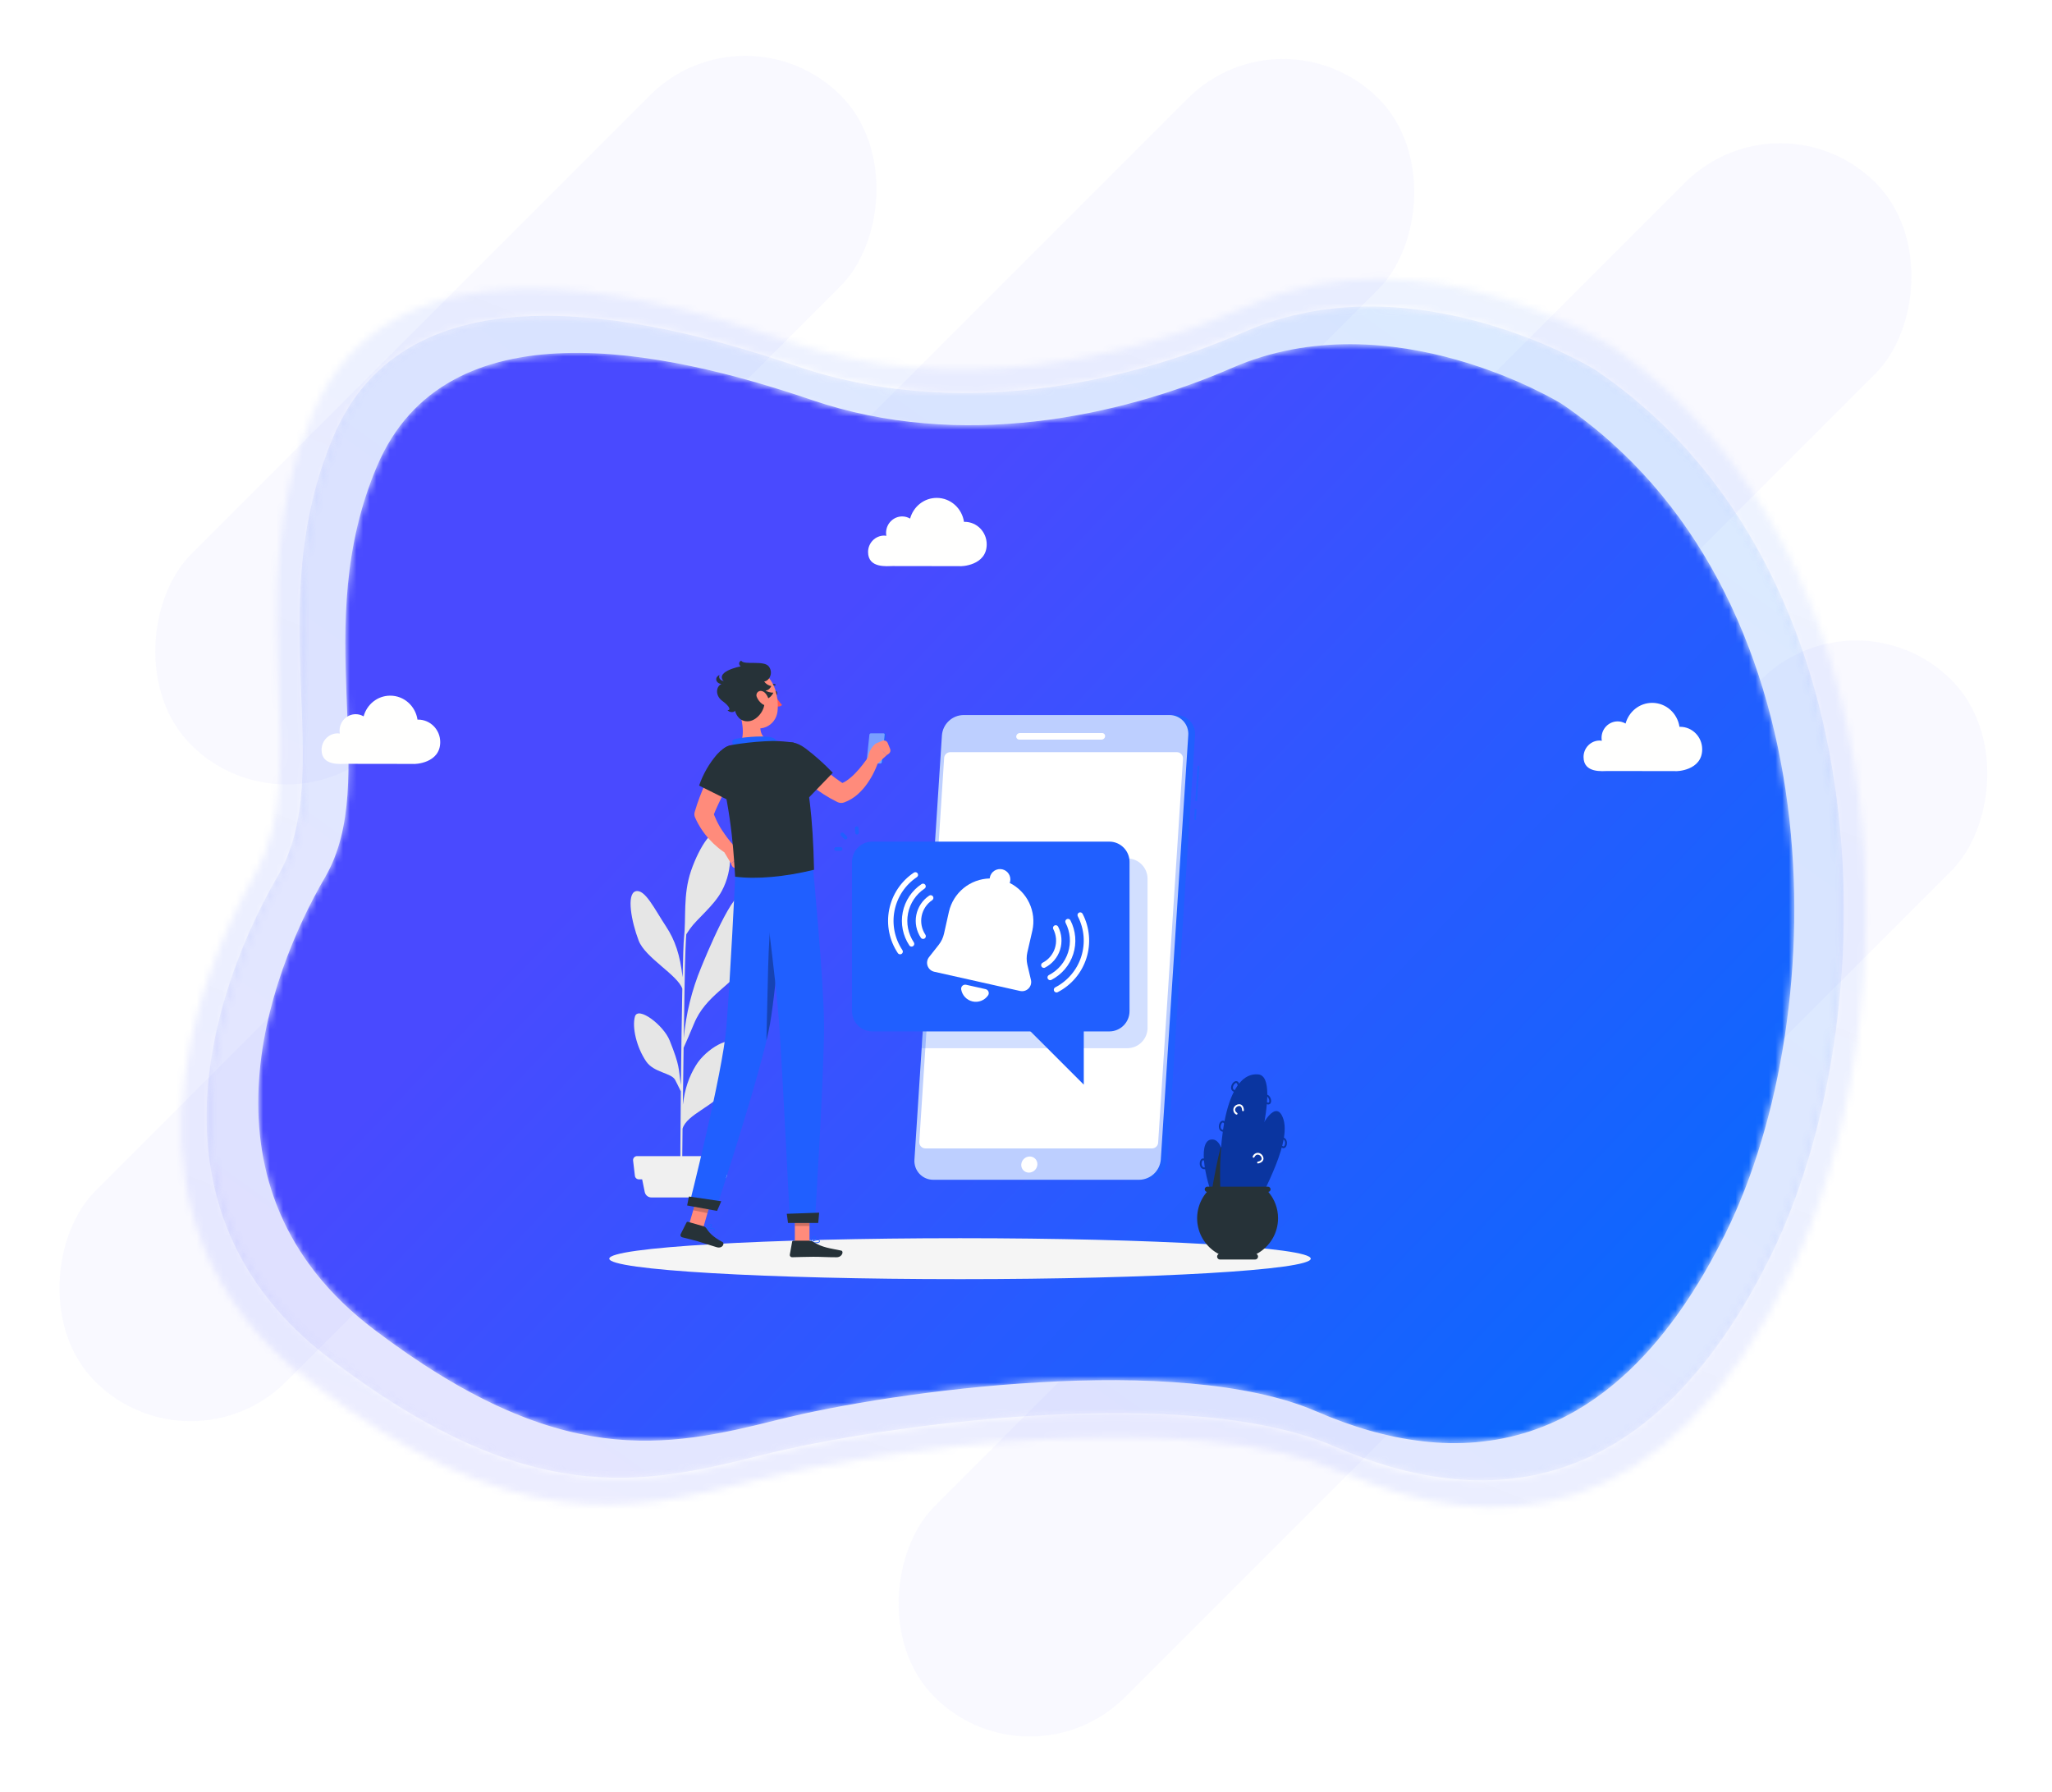 <svg width="308" height="269" viewBox="0 0 308 269" fill="none" xmlns="http://www.w3.org/2000/svg">
<g opacity="0.5">
<rect opacity="0.065" x="111.865" width="40.474" height="137.865" rx="20.237" transform="rotate(45 111.865 0)" fill="#494AFF"/>
<rect opacity="0.065" x="192.585" y="0.471" width="40.474" height="272.357" rx="20.237" transform="rotate(45 192.585 0.471)" fill="#494AFF"/>
<rect opacity="0.065" x="267.209" y="13.119" width="40.474" height="251.698" rx="20.237" transform="rotate(45 267.209 13.119)" fill="#494AFF"/>
<rect opacity="0.065" x="278.593" y="87.743" width="40.474" height="215.862" rx="20.237" transform="rotate(45 278.593 87.743)" fill="#494AFF"/>
</g>
<mask id="mask0_1_966" style="mask-type:luminance" maskUnits="userSpaceOnUse" x="31" y="46" width="246" height="177">
<path fill-rule="evenodd" clip-rule="evenodd" d="M257.745 184.44C240.843 218.847 217.481 219.901 197.067 211.023C176.651 202.146 134.239 207.975 117.372 212.222C100.505 216.47 84.89 219.722 57.372 198.851C29.854 177.98 41.673 146.197 50.103 131.694C58.533 117.191 47.602 94.67 57.828 70.599C68.051 46.529 100.146 53.245 122.231 60.795C144.314 68.346 167.798 63.336 184.566 56.027C208.189 45.731 233.37 61.36 233.37 61.36C274.128 88.983 273.874 151.605 257.745 184.44ZM239.507 55.55C239.507 55.55 212.33 38.681 186.832 49.794C168.733 57.682 143.386 63.09 119.551 54.94C95.714 46.791 61.072 39.542 50.036 65.522C39 91.503 50.799 115.811 41.699 131.465C32.6 147.119 19.843 181.425 49.545 203.951C79.247 226.478 96.101 222.968 114.306 218.384C132.511 213.799 178.29 207.509 200.325 217.09C222.359 226.671 247.574 225.533 265.818 188.397C283.226 152.956 283.503 85.365 239.507 55.55Z" fill="white"/>
</mask>
<g mask="url(#mask0_1_966)">
<path opacity="0.147" fill-rule="evenodd" clip-rule="evenodd" d="M257.745 184.44C240.843 218.847 217.481 219.901 197.067 211.023C176.651 202.146 134.239 207.975 117.372 212.222C100.505 216.47 84.89 219.722 57.372 198.851C29.854 177.98 41.673 146.197 50.103 131.694C58.533 117.191 47.602 94.67 57.828 70.599C68.051 46.529 100.146 53.245 122.231 60.795C144.314 68.346 167.798 63.336 184.566 56.027C208.189 45.731 233.37 61.36 233.37 61.36C274.128 88.983 273.874 151.605 257.745 184.44ZM239.507 55.55C239.507 55.55 212.33 38.681 186.832 49.794C168.733 57.682 143.386 63.09 119.551 54.94C95.714 46.791 61.072 39.542 50.036 65.522C39 91.503 50.799 115.811 41.699 131.465C32.6 147.119 19.843 181.425 49.545 203.951C79.247 226.478 96.101 222.968 114.306 218.384C132.511 213.799 178.29 207.509 200.325 217.09C222.359 226.671 247.574 225.533 265.818 188.397C283.226 152.956 283.503 85.365 239.507 55.55Z" fill="url(#paint0_linear_1_966)"/>
</g>
<mask id="mask1_1_966" style="mask-type:luminance" maskUnits="userSpaceOnUse" x="27" y="41" width="254" height="186">
<path fill-rule="evenodd" clip-rule="evenodd" d="M265.276 188.397C282.6 152.956 282.875 85.365 239.093 55.55C239.093 55.55 212.047 38.681 186.672 49.794C168.661 57.682 143.437 63.09 119.717 54.94C95.995 46.791 61.521 39.542 50.539 65.522C39.556 91.503 51.297 115.811 42.242 131.465C33.187 147.119 20.491 181.425 50.05 203.951C79.608 226.478 96.381 222.968 114.498 218.384C132.614 213.799 178.172 207.509 200.1 217.09C222.027 226.671 247.12 225.533 265.276 188.397ZM241.745 51.841C287.007 83.043 286.722 153.78 268.813 190.87C250.044 229.735 224.102 230.925 201.433 220.899C178.765 210.872 131.667 217.456 112.938 222.253C94.209 227.051 76.869 230.724 46.312 207.149C15.755 183.573 28.878 147.672 38.24 131.289C47.602 114.906 35.463 89.468 46.818 62.278C58.17 35.088 93.81 42.675 118.333 51.203C142.856 59.732 168.933 54.073 187.552 45.818C213.784 34.188 241.745 51.841 241.745 51.841Z" fill="white"/>
</mask>
<g mask="url(#mask1_1_966)">
<path fill-rule="evenodd" clip-rule="evenodd" d="M18.777 278.491H709.755V8.664H18.777V278.491Z" fill="url(#paint1_linear_1_966)"/>
</g>
<mask id="mask2_1_966" style="mask-type:luminance" maskUnits="userSpaceOnUse" x="38" y="51" width="232" height="166">
<path fill-rule="evenodd" clip-rule="evenodd" d="M234.375 60.591C234.375 60.591 208.876 44.798 184.953 55.203C167.972 62.588 144.191 67.651 121.827 60.021C99.463 52.391 66.961 45.604 56.608 69.928C46.253 94.254 57.322 117.012 48.786 131.668C40.248 146.325 28.279 178.443 56.147 199.534C84.013 220.626 99.827 217.339 116.907 213.047C133.988 208.755 176.939 202.864 197.612 211.836C218.285 220.806 241.943 219.742 259.059 184.971C275.393 151.789 275.651 88.506 234.375 60.591Z" fill="white"/>
</mask>
<g mask="url(#mask2_1_966)">
<path fill-rule="evenodd" clip-rule="evenodd" d="M234.375 60.591C234.375 60.591 208.876 44.798 184.953 55.203C167.972 62.588 144.191 67.651 121.827 60.021C99.463 52.391 66.961 45.604 56.608 69.928C46.253 94.254 57.322 117.012 48.786 131.668C40.248 146.325 28.279 178.443 56.147 199.534C84.013 220.626 99.827 217.339 116.907 213.047C133.988 208.755 176.939 202.864 197.612 211.836C218.285 220.806 241.943 219.742 259.059 184.971C275.393 151.789 275.651 88.506 234.375 60.591Z" fill="url(#paint2_linear_1_966)"/>
</g>
<g filter="url(#filter0_d_1_966)">
<path fill-rule="evenodd" clip-rule="evenodd" d="M239.365 111.714C238.585 111.714 235.686 112.093 235.686 109.61C235.686 108.246 236.772 107.141 238.111 107.141C238.22 107.141 238.325 107.16 238.431 107.174C238.405 107.03 238.388 106.885 238.388 106.735C238.388 105.371 239.474 104.266 240.814 104.266C241.246 104.266 241.644 104.39 241.995 104.591C242.483 102.804 244.077 101.485 245.987 101.485C248.072 101.485 249.783 103.051 250.086 105.088L250.178 105.079C252.01 105.079 253.494 106.59 253.494 108.454C253.494 111.648 249.659 111.789 249.411 111.729L239.365 111.714Z" fill="#FFFFFE"/>
</g>
<g filter="url(#filter1_d_1_966)">
<path fill-rule="evenodd" clip-rule="evenodd" d="M131.974 80.954C131.194 80.954 128.295 81.332 128.295 78.85C128.295 77.486 129.381 76.381 130.72 76.381C130.829 76.381 130.934 76.4 131.04 76.414C131.014 76.27 130.997 76.125 130.997 75.974C130.997 74.611 132.083 73.506 133.422 73.506C133.854 73.506 134.253 73.63 134.604 73.831C135.091 72.043 136.685 70.724 138.596 70.724C140.681 70.724 142.393 72.29 142.694 74.328L142.787 74.318C144.619 74.318 146.103 75.83 146.103 77.694C146.103 80.887 142.268 81.028 142.02 80.969L131.974 80.954Z" fill="#FFFFFE"/>
</g>
<g filter="url(#filter2_d_1_966)">
<path fill-rule="evenodd" clip-rule="evenodd" d="M49.947 110.635C49.167 110.635 46.267 111.014 46.267 108.531C46.267 107.168 47.354 106.062 48.693 106.062C48.802 106.062 48.907 106.08 49.012 106.095C48.987 105.951 48.969 105.807 48.969 105.655C48.969 104.292 50.056 103.187 51.395 103.187C51.827 103.187 52.226 103.311 52.577 103.511C53.064 101.724 54.658 100.405 56.569 100.405C58.654 100.405 60.365 101.971 60.667 104.009L60.759 103.999C62.591 103.999 64.076 105.511 64.076 107.375C64.076 110.569 60.24 110.71 59.993 110.649L49.947 110.635Z" fill="#FFFFFE"/>
</g>
<path d="M104.165 153.65C105.894 149.382 110.007 147.794 111.43 145.098C113.29 141.568 113.279 136.271 111.702 134.362C110.322 132.7 105.761 143.93 105.248 145.184C103.84 148.57 102.959 152.151 102.636 155.803C102.674 153.167 102.709 150.745 102.739 148.877C102.837 142.784 102.956 140.824 103.011 140.221C103.201 139.925 103.426 139.583 103.554 139.407C104.659 137.851 107.108 135.996 108.332 133.735C110.119 130.43 109.831 126.477 108.577 125.006C107.265 123.466 104.949 127.104 103.719 130.707C102.489 134.31 103.013 137.767 102.668 140.753C102.598 141.34 102.522 143.569 102.454 146.664C102.079 143.335 101.335 141.106 99.959 139.027C98.264 136.472 96.801 133.36 95.406 133.762C94.01 134.164 94.759 138.283 95.864 141.171C96.853 143.745 101.699 146.314 102.413 148.383C102.329 152.575 102.253 157.886 102.201 162.836C101.819 160.281 102.082 160.066 100.513 156.154C99.581 153.829 95.767 150.962 95.305 152.559C94.844 154.155 95.541 157.174 96.983 159.292C98.148 160.997 100.73 160.995 101.327 162.054C101.466 162.301 101.927 163.248 102.191 163.791C102.128 169.83 102.101 175.162 102.131 176.979L102.381 176.998C102.381 176.528 102.4 173.468 102.449 169.395C103.076 167.223 107.298 165.971 108.601 163.721C109.959 161.367 110.947 158.619 110.36 156.781C109.872 155.247 106.016 157.324 104.466 159.873C103.426 161.568 102.791 163.373 102.495 165.8C102.53 163.031 102.571 160.055 102.609 157.248C102.926 156.542 103.64 154.929 104.165 153.65Z" fill="#E6E6E6"/>
<path d="M106.643 179.715H97.77C97.536 179.715 97.309 179.634 97.127 179.486C96.946 179.337 96.821 179.131 96.774 178.901L96.144 175.806H108.273L107.643 178.909C107.593 179.137 107.467 179.342 107.285 179.488C107.103 179.635 106.877 179.715 106.643 179.715Z" fill="#F0F0F0"/>
<path d="M108.528 176.998H95.889C95.742 176.997 95.601 176.943 95.492 176.846C95.383 176.748 95.314 176.614 95.297 176.468L95.025 174.174C95.016 174.091 95.025 174.006 95.05 173.927C95.076 173.847 95.118 173.773 95.174 173.711C95.23 173.648 95.298 173.598 95.374 173.564C95.451 173.53 95.534 173.512 95.617 173.511H108.769C108.853 173.511 108.936 173.529 109.013 173.563C109.09 173.597 109.158 173.647 109.214 173.71C109.27 173.772 109.312 173.846 109.337 173.926C109.363 174.006 109.371 174.091 109.361 174.174L109.09 176.468C109.074 176.609 109.009 176.739 108.906 176.836C108.803 176.933 108.669 176.99 108.528 176.998Z" fill="#F0F0F0"/>
<path d="M172.708 156.8H146.398C146.212 156.8 146.033 156.726 145.9 156.594C145.768 156.462 145.693 156.283 145.693 156.097V155.581C145.693 155.394 145.768 155.215 145.9 155.083C146.033 154.951 146.212 154.877 146.398 154.877H172.708C172.895 154.877 173.074 154.951 173.206 155.083C173.339 155.215 173.413 155.394 173.414 155.581V156.097C173.413 156.283 173.339 156.462 173.206 156.594C173.074 156.726 172.895 156.8 172.708 156.8ZM146.398 155.442C146.356 155.443 146.315 155.46 146.285 155.49C146.255 155.52 146.237 155.56 146.236 155.602V156.118C146.237 156.161 146.255 156.201 146.285 156.231C146.315 156.261 146.356 156.278 146.398 156.278H172.708C172.751 156.278 172.792 156.262 172.822 156.232C172.853 156.202 172.87 156.161 172.871 156.118V155.602C172.87 155.56 172.853 155.519 172.822 155.489C172.792 155.459 172.751 155.442 172.708 155.442H146.398Z" fill="white"/>
<path d="M172.708 169.884H146.398C146.212 169.884 146.033 169.81 145.9 169.678C145.768 169.546 145.693 169.368 145.693 169.181V168.665C145.693 168.478 145.768 168.299 145.9 168.167C146.033 168.036 146.212 167.962 146.398 167.962H172.708C172.895 167.962 173.074 168.036 173.206 168.167C173.339 168.299 173.413 168.478 173.414 168.665V169.181C173.413 169.368 173.339 169.546 173.206 169.678C173.074 169.81 172.895 169.884 172.708 169.884ZM146.398 168.505C146.356 168.505 146.315 168.522 146.285 168.552C146.255 168.582 146.237 168.622 146.236 168.665V169.181C146.237 169.223 146.255 169.264 146.285 169.293C146.315 169.323 146.356 169.34 146.398 169.341H172.708C172.751 169.341 172.792 169.324 172.822 169.294C172.853 169.264 172.87 169.224 172.871 169.181V168.665C172.87 168.622 172.853 168.581 172.822 168.551C172.792 168.522 172.751 168.505 172.708 168.505H146.398Z" fill="white"/>
<path d="M144.096 191.977C173.17 191.977 196.74 190.601 196.74 188.904C196.74 187.206 173.17 185.83 144.096 185.83C115.022 185.83 91.452 187.206 91.452 188.904C91.452 190.601 115.022 191.977 144.096 191.977Z" fill="#F5F5F5"/>
<path d="M179.336 121.436L179.232 123.034L179.503 123.052L179.607 121.453L179.336 121.436Z" fill="#205FFF"/>
<path d="M179.748 114.943L179.409 120.197L179.68 120.214L180.019 114.961L179.748 114.943Z" fill="#205FFF"/>
<path d="M176.526 107.314H144.609C143.79 107.328 143.005 107.647 142.408 108.209C141.811 108.771 141.445 109.535 141.381 110.352L137.257 174.022C137.226 174.412 137.278 174.804 137.407 175.174C137.537 175.543 137.742 175.882 138.009 176.168C138.276 176.453 138.6 176.681 138.96 176.835C139.32 176.989 139.708 177.067 140.099 177.063H172.01C172.831 177.049 173.618 176.73 174.216 176.168C174.815 175.606 175.182 174.84 175.247 174.022L179.368 110.352C179.398 109.962 179.347 109.57 179.217 109.2C179.088 108.831 178.883 108.493 178.616 108.207C178.348 107.921 178.024 107.694 177.665 107.541C177.305 107.387 176.917 107.31 176.526 107.314Z" fill="#205FFF"/>
<path opacity="0.7" d="M175.513 107.314H144.609C143.79 107.328 143.005 107.647 142.408 108.209C141.811 108.771 141.445 109.535 141.381 110.352L137.257 174.022C137.226 174.412 137.278 174.804 137.407 175.174C137.537 175.543 137.742 175.882 138.009 176.168C138.276 176.453 138.6 176.681 138.96 176.835C139.32 176.989 139.708 177.067 140.099 177.063H170.998C171.819 177.049 172.605 176.73 173.203 176.168C173.802 175.606 174.169 174.84 174.234 174.022L178.356 110.352C178.386 109.962 178.334 109.57 178.205 109.2C178.075 108.831 177.87 108.493 177.603 108.207C177.335 107.921 177.012 107.694 176.652 107.541C176.292 107.387 175.904 107.31 175.513 107.314Z" fill="white"/>
<path d="M172.906 172.357H138.913C138.786 172.358 138.66 172.332 138.543 172.282C138.426 172.231 138.321 172.157 138.234 172.065C138.147 171.972 138.08 171.863 138.037 171.743C137.994 171.623 137.976 171.496 137.984 171.369L141.715 113.754C141.73 113.519 141.834 113.298 142.006 113.137C142.178 112.975 142.405 112.885 142.641 112.885H176.637C176.764 112.885 176.89 112.912 177.007 112.962C177.124 113.013 177.229 113.087 177.316 113.18C177.403 113.273 177.47 113.382 177.513 113.502C177.556 113.622 177.574 113.749 177.565 113.876L173.835 171.489C173.82 171.724 173.715 171.946 173.543 172.107C173.37 172.268 173.143 172.358 172.906 172.357Z" fill="white"/>
<path d="M165.353 111.001H152.996C152.933 111.001 152.87 110.989 152.811 110.964C152.753 110.939 152.7 110.902 152.657 110.855C152.613 110.809 152.58 110.754 152.559 110.694C152.538 110.634 152.53 110.57 152.535 110.507C152.547 110.375 152.607 110.252 152.704 110.162C152.8 110.072 152.926 110.019 153.059 110.015H165.415C165.479 110.014 165.542 110.027 165.6 110.051C165.658 110.076 165.711 110.113 165.754 110.159C165.798 110.205 165.831 110.26 165.852 110.32C165.873 110.38 165.882 110.443 165.877 110.507C165.865 110.639 165.805 110.762 165.708 110.853C165.612 110.944 165.485 110.997 165.353 111.001Z" fill="white"/>
<path d="M155.709 174.777C155.689 175.102 155.546 175.408 155.31 175.633C155.074 175.857 154.761 175.984 154.435 175.988C154.279 175.989 154.123 175.958 153.979 175.897C153.835 175.836 153.705 175.746 153.597 175.632C153.49 175.518 153.407 175.384 153.353 175.237C153.3 175.09 153.277 174.933 153.287 174.777C153.307 174.452 153.45 174.147 153.686 173.922C153.922 173.698 154.235 173.572 154.56 173.568C154.717 173.567 154.872 173.597 155.016 173.658C155.16 173.719 155.29 173.809 155.398 173.922C155.506 174.036 155.589 174.17 155.642 174.317C155.696 174.464 155.718 174.621 155.709 174.777Z" fill="white"/>
<path opacity="0.2" d="M169.203 128.834H140.175L138.329 157.316H169.203C170.008 157.314 170.781 156.994 171.35 156.424C171.92 155.855 172.242 155.083 172.244 154.277V131.883C172.244 131.076 171.925 130.301 171.354 129.729C170.784 129.157 170.01 128.835 169.203 128.834Z" fill="#205FFF"/>
<path d="M166.499 126.312H130.925C129.245 126.312 127.884 127.673 127.884 129.352V151.755C127.884 153.435 129.245 154.796 130.925 154.796H166.499C168.178 154.796 169.539 153.435 169.539 151.755V129.352C169.539 127.673 168.178 126.312 166.499 126.312Z" fill="#205FFF"/>
<path d="M126.912 125.983C126.841 125.983 126.772 125.954 126.722 125.904L126.233 125.418C126.182 125.367 126.153 125.298 126.153 125.225C126.153 125.153 126.182 125.084 126.233 125.033C126.284 124.982 126.354 124.953 126.426 124.953C126.498 124.953 126.568 124.982 126.619 125.033L127.105 125.521C127.155 125.572 127.184 125.641 127.184 125.713C127.184 125.785 127.155 125.853 127.105 125.904C127.079 125.929 127.049 125.949 127.016 125.963C126.983 125.976 126.948 125.983 126.912 125.983Z" fill="#205FFF"/>
<path d="M126.176 127.688H125.489C125.417 127.688 125.348 127.66 125.297 127.609C125.246 127.558 125.218 127.489 125.218 127.417C125.218 127.345 125.246 127.276 125.297 127.225C125.348 127.174 125.417 127.145 125.489 127.145H126.176C126.248 127.145 126.317 127.174 126.368 127.225C126.419 127.276 126.448 127.345 126.448 127.417C126.448 127.489 126.419 127.558 126.368 127.609C126.317 127.66 126.248 127.688 126.176 127.688Z" fill="#205FFF"/>
<path d="M128.641 125.25C128.573 125.25 128.506 125.224 128.456 125.177C128.405 125.13 128.375 125.066 128.37 124.997L128.321 124.31C128.318 124.275 128.323 124.239 128.334 124.205C128.346 124.171 128.363 124.14 128.387 124.113C128.41 124.086 128.439 124.064 128.471 124.048C128.503 124.032 128.538 124.022 128.574 124.02C128.645 124.015 128.716 124.04 128.77 124.087C128.823 124.134 128.856 124.201 128.861 124.272L128.913 124.959C128.916 124.995 128.911 125.031 128.9 125.065C128.888 125.099 128.871 125.13 128.847 125.157C128.824 125.184 128.795 125.206 128.763 125.222C128.731 125.238 128.696 125.248 128.66 125.25H128.641Z" fill="#205FFF"/>
<path d="M151.75 151.866L162.673 162.787V151.866H151.75Z" fill="#205FFF"/>
<path d="M154.745 147.082L154.202 144.777C154.065 144.171 154.065 143.542 154.202 142.936L154.957 139.654C155.265 138.254 155.098 136.791 154.481 135.497C153.865 134.203 152.834 133.152 151.552 132.51C151.576 132.45 151.597 132.388 151.614 132.326C151.659 132.126 151.664 131.92 151.629 131.719C151.594 131.518 151.519 131.326 151.41 131.154C151.301 130.982 151.159 130.832 150.992 130.715C150.825 130.598 150.636 130.514 150.437 130.47C150.238 130.425 150.032 130.42 149.831 130.455C149.63 130.49 149.438 130.565 149.266 130.674C149.093 130.783 148.944 130.925 148.827 131.092C148.709 131.259 148.626 131.448 148.581 131.647C148.568 131.71 148.56 131.775 148.557 131.84C147.124 131.873 145.743 132.384 144.633 133.291C143.523 134.198 142.748 135.449 142.429 136.846L141.693 140.132C141.558 140.736 141.289 141.303 140.906 141.791L139.442 143.65C139.299 143.833 139.205 144.049 139.167 144.277C139.13 144.506 139.151 144.741 139.229 144.959C139.307 145.178 139.438 145.373 139.612 145.527C139.786 145.681 139.995 145.788 140.222 145.839L153.118 148.728C153.344 148.776 153.578 148.767 153.799 148.702C154.02 148.636 154.221 148.515 154.383 148.351C154.545 148.187 154.663 147.985 154.727 147.763C154.79 147.541 154.796 147.307 154.745 147.082Z" fill="white"/>
<path d="M145.006 147.794C144.907 147.772 144.806 147.775 144.709 147.802C144.612 147.829 144.524 147.88 144.451 147.949C144.379 148.019 144.324 148.105 144.293 148.201C144.262 148.296 144.255 148.398 144.272 148.497C144.346 148.933 144.549 149.338 144.853 149.658C145.158 149.979 145.551 150.202 145.983 150.299C146.415 150.396 146.866 150.362 147.278 150.201C147.691 150.041 148.046 149.761 148.299 149.398C148.357 149.316 148.394 149.222 148.406 149.122C148.419 149.023 148.407 148.922 148.371 148.828C148.335 148.735 148.277 148.651 148.202 148.585C148.126 148.52 148.035 148.473 147.938 148.451L145.006 147.794Z" fill="white"/>
<path d="M135.101 143.224C135.033 143.225 134.967 143.208 134.908 143.176C134.849 143.145 134.798 143.098 134.761 143.042C133.479 141.121 133.012 138.769 133.464 136.504C133.916 134.238 135.249 132.245 137.17 130.963C137.26 130.903 137.37 130.881 137.476 130.903C137.582 130.924 137.675 130.987 137.734 131.077C137.794 131.167 137.816 131.277 137.794 131.383C137.773 131.488 137.71 131.582 137.62 131.641C135.881 132.806 134.676 134.614 134.268 136.667C133.861 138.72 134.285 140.851 135.448 142.591C135.508 142.681 135.53 142.791 135.509 142.897C135.489 143.003 135.427 143.096 135.337 143.156C135.267 143.202 135.185 143.226 135.101 143.224Z" fill="white"/>
<path d="M136.825 142.067C136.758 142.067 136.692 142.05 136.634 142.019C136.575 141.987 136.525 141.941 136.488 141.886C135.512 140.422 135.157 138.631 135.5 136.906C135.844 135.18 136.858 133.662 138.321 132.684C138.365 132.654 138.415 132.633 138.468 132.623C138.521 132.613 138.575 132.613 138.627 132.623C138.68 132.634 138.73 132.654 138.774 132.684C138.819 132.714 138.857 132.752 138.887 132.797C138.917 132.841 138.937 132.891 138.948 132.944C138.958 132.996 138.958 133.05 138.948 133.103C138.937 133.156 138.917 133.206 138.887 133.25C138.857 133.295 138.819 133.333 138.774 133.363C137.491 134.219 136.6 135.551 136.298 137.064C135.996 138.577 136.308 140.149 137.164 141.432C137.224 141.522 137.246 141.632 137.225 141.738C137.205 141.843 137.142 141.937 137.053 141.997C136.985 142.042 136.906 142.067 136.825 142.067Z" fill="white"/>
<path d="M138.552 140.914C138.485 140.914 138.419 140.898 138.361 140.866C138.302 140.835 138.252 140.79 138.215 140.734C137.882 140.236 137.651 139.677 137.535 139.09C137.418 138.502 137.419 137.898 137.536 137.31C137.654 136.723 137.886 136.164 138.22 135.667C138.553 135.169 138.982 134.743 139.48 134.411C139.57 134.355 139.678 134.336 139.781 134.359C139.884 134.381 139.975 134.442 140.033 134.53C140.092 134.618 140.115 134.725 140.096 134.829C140.077 134.932 140.019 135.025 139.934 135.087C139.525 135.36 139.173 135.711 138.9 136.12C138.627 136.529 138.436 136.987 138.34 137.47C138.244 137.952 138.244 138.448 138.34 138.931C138.436 139.413 138.626 139.872 138.899 140.281C138.959 140.371 138.98 140.48 138.959 140.586C138.938 140.692 138.877 140.785 138.788 140.846C138.718 140.892 138.635 140.915 138.552 140.914Z" fill="white"/>
<path d="M158.581 148.95C158.49 148.95 158.402 148.919 158.33 148.863C158.259 148.807 158.208 148.728 158.187 148.64C158.165 148.551 158.174 148.458 158.211 148.375C158.249 148.292 158.313 148.224 158.394 148.182C160.254 147.221 161.657 145.56 162.293 143.566C162.929 141.571 162.748 139.405 161.788 137.544C161.759 137.496 161.74 137.443 161.732 137.388C161.724 137.332 161.728 137.276 161.743 137.222C161.758 137.168 161.784 137.118 161.82 137.074C161.855 137.031 161.899 136.995 161.949 136.97C161.999 136.944 162.053 136.929 162.109 136.925C162.165 136.922 162.221 136.93 162.274 136.949C162.326 136.968 162.374 136.997 162.415 137.036C162.456 137.074 162.488 137.121 162.51 137.172C163.034 138.189 163.353 139.299 163.448 140.439C163.544 141.579 163.413 142.727 163.065 143.817C162.716 144.907 162.157 145.917 161.418 146.79C160.679 147.664 159.775 148.383 158.758 148.907C158.703 148.934 158.642 148.949 158.581 148.95Z" fill="white"/>
<path d="M157.628 147.107C157.537 147.107 157.449 147.076 157.377 147.019C157.306 146.963 157.255 146.884 157.234 146.796C157.212 146.707 157.221 146.614 157.258 146.531C157.296 146.448 157.36 146.38 157.441 146.338C158.12 145.988 158.724 145.507 159.217 144.924C159.711 144.34 160.084 143.664 160.317 142.936C160.549 142.208 160.635 141.441 160.571 140.679C160.507 139.918 160.293 139.176 159.942 138.497C159.892 138.401 159.882 138.289 159.915 138.186C159.948 138.083 160.021 137.997 160.117 137.947C160.213 137.898 160.325 137.888 160.428 137.921C160.531 137.954 160.617 138.026 160.666 138.122C161.067 138.896 161.31 139.742 161.384 140.61C161.457 141.478 161.358 142.352 161.094 143.182C160.829 144.012 160.403 144.782 159.841 145.448C159.278 146.113 158.59 146.661 157.816 147.061C157.758 147.091 157.694 147.107 157.628 147.107Z" fill="white"/>
<path d="M156.675 145.263C156.584 145.262 156.497 145.23 156.426 145.173C156.355 145.117 156.305 145.038 156.283 144.95C156.262 144.862 156.27 144.769 156.307 144.686C156.344 144.603 156.408 144.535 156.488 144.492C156.925 144.267 157.313 143.958 157.631 143.583C157.949 143.208 158.189 142.773 158.339 142.305C158.488 141.837 158.544 141.343 158.503 140.854C158.461 140.364 158.324 139.887 158.098 139.45C158.048 139.354 158.039 139.242 158.072 139.139C158.104 139.036 158.177 138.95 158.273 138.9C158.369 138.851 158.481 138.841 158.584 138.874C158.687 138.907 158.773 138.979 158.823 139.075C159.375 140.151 159.479 141.401 159.11 142.553C158.742 143.704 157.931 144.662 156.857 145.217C156.801 145.246 156.739 145.262 156.675 145.263Z" fill="white"/>
<path d="M132.79 110.059H130.716C130.662 110.06 130.61 110.081 130.57 110.116C130.53 110.152 130.504 110.201 130.496 110.254L130.061 114.392C130.058 114.417 130.061 114.442 130.068 114.466C130.076 114.49 130.088 114.512 130.105 114.531C130.121 114.55 130.142 114.565 130.165 114.575C130.188 114.585 130.213 114.591 130.238 114.59H132.312C132.366 114.589 132.418 114.568 132.459 114.532C132.499 114.495 132.525 114.446 132.532 114.392L132.967 110.254C132.97 110.229 132.967 110.204 132.96 110.18C132.952 110.157 132.94 110.135 132.923 110.116C132.906 110.097 132.886 110.083 132.863 110.073C132.84 110.063 132.815 110.058 132.79 110.059Z" fill="#205FFF"/>
<path opacity="0.4" d="M132.603 110.059H130.716C130.662 110.06 130.61 110.081 130.57 110.116C130.53 110.152 130.504 110.201 130.496 110.254L130.061 114.392C130.058 114.417 130.061 114.442 130.068 114.466C130.076 114.49 130.088 114.512 130.105 114.531C130.121 114.55 130.142 114.565 130.165 114.575C130.188 114.585 130.213 114.591 130.238 114.59H132.138C132.192 114.589 132.244 114.568 132.284 114.532C132.324 114.495 132.349 114.446 132.356 114.392L132.79 110.254C132.794 110.228 132.792 110.202 132.784 110.177C132.776 110.152 132.763 110.129 132.744 110.11C132.726 110.092 132.704 110.077 132.68 110.068C132.655 110.059 132.629 110.056 132.603 110.059Z" fill="white"/>
<path d="M122.394 186.571C122.665 186.571 122.937 186.53 123.032 186.406C123.055 186.372 123.067 186.332 123.067 186.292C123.067 186.251 123.055 186.211 123.032 186.178C122.992 186.117 122.931 186.073 122.861 186.055C122.492 185.955 121.742 186.395 121.71 186.414C121.701 186.419 121.695 186.427 121.691 186.436C121.687 186.445 121.686 186.456 121.688 186.465C121.69 186.476 121.695 186.486 121.703 186.494C121.711 186.502 121.721 186.507 121.731 186.509C121.95 186.548 122.172 186.569 122.394 186.571ZM122.725 186.145C122.759 186.141 122.792 186.141 122.826 186.145C122.869 186.155 122.907 186.182 122.932 186.218C122.97 186.283 122.959 186.316 122.932 186.332C122.836 186.476 122.28 186.479 121.87 186.422C122.133 186.272 122.424 186.178 122.725 186.145Z" fill="#205FFF"/>
<path d="M121.726 186.509H121.748C122.019 186.389 122.513 185.914 122.462 185.664C122.462 185.607 122.405 185.534 122.261 185.52C122.21 185.515 122.158 185.52 122.109 185.535C122.06 185.549 122.015 185.574 121.976 185.607C121.704 185.838 121.674 186.422 121.672 186.454C121.671 186.464 121.673 186.473 121.678 186.482C121.682 186.491 121.688 186.498 121.696 186.503C121.705 186.508 121.716 186.51 121.726 186.509ZM122.226 185.618H122.255C122.35 185.618 122.359 185.664 122.359 185.675C122.391 185.825 122.049 186.199 121.786 186.362C121.802 186.113 121.897 185.875 122.057 185.683C122.104 185.643 122.164 185.62 122.226 185.618Z" fill="#205FFF"/>
<path d="M121.503 181.366H119.304V186.457H121.503V181.366Z" fill="#FF8B7B"/>
<path d="M103.355 184.03L105.552 184.269L106.983 179.327L104.786 179.088L103.355 184.03Z" fill="#FF8B7B"/>
<path d="M106.573 184.766C106.844 184.836 107.116 184.866 107.238 184.766C107.268 184.738 107.288 184.701 107.296 184.661C107.304 184.621 107.299 184.58 107.281 184.543C107.27 184.509 107.253 184.478 107.229 184.451C107.206 184.424 107.178 184.402 107.146 184.386C106.806 184.198 105.965 184.434 105.929 184.443C105.919 184.445 105.91 184.451 105.903 184.46C105.896 184.468 105.892 184.478 105.891 184.489C105.891 184.5 105.894 184.51 105.9 184.519C105.906 184.528 105.914 184.536 105.924 184.54C106.133 184.634 106.35 184.709 106.573 184.766ZM107.002 184.44C107.035 184.448 107.067 184.46 107.097 184.475C107.137 184.494 107.168 184.528 107.184 184.57C107.205 184.643 107.184 184.671 107.184 184.687C107.053 184.798 106.508 184.665 106.119 184.508C106.406 184.429 106.706 184.407 107.002 184.443V184.44Z" fill="#205FFF"/>
<path d="M105.935 184.546H105.957C106.228 184.494 106.853 184.163 106.863 183.913C106.863 183.853 106.842 183.772 106.703 183.723C106.654 183.705 106.603 183.698 106.551 183.701C106.499 183.703 106.448 183.717 106.402 183.739C106.081 183.894 105.902 184.453 105.894 184.475C105.89 184.483 105.887 184.492 105.887 184.501C105.887 184.51 105.89 184.519 105.894 184.527C105.899 184.533 105.905 184.538 105.912 184.542C105.919 184.545 105.927 184.546 105.935 184.546ZM106.641 183.815H106.673C106.763 183.848 106.76 183.886 106.76 183.897C106.76 184.049 106.326 184.323 106.027 184.413C106.102 184.178 106.251 183.973 106.451 183.829C106.51 183.802 106.578 183.797 106.641 183.815Z" fill="#205FFF"/>
<path d="M105.669 184.065L103.266 183.375C103.225 183.363 103.18 183.366 103.141 183.382C103.101 183.399 103.068 183.429 103.049 183.468L102.163 185.225C102.143 185.269 102.132 185.317 102.132 185.366C102.133 185.416 102.143 185.464 102.164 185.508C102.185 185.553 102.216 185.592 102.254 185.623C102.292 185.654 102.336 185.677 102.383 185.689C103.225 185.914 103.646 185.985 104.702 186.286C105.351 186.473 106.673 186.924 107.572 187.182C108.471 187.44 108.802 186.596 108.454 186.411C106.896 185.583 106.396 184.915 105.984 184.296C105.91 184.184 105.798 184.102 105.669 184.065Z" fill="#263238"/>
<path d="M121.479 186.202H119.079C119.036 186.201 118.994 186.217 118.961 186.245C118.928 186.272 118.906 186.311 118.9 186.354L118.549 188.295C118.541 188.344 118.544 188.393 118.557 188.441C118.571 188.488 118.594 188.532 118.625 188.569C118.657 188.607 118.697 188.637 118.741 188.657C118.786 188.678 118.834 188.689 118.883 188.689C119.749 188.673 120.998 188.621 122.087 188.621C123.361 188.621 124.056 188.692 125.549 188.692C126.45 188.692 126.662 187.779 126.279 187.695C124.544 187.321 123.542 187.28 122.017 186.362C121.854 186.263 121.669 186.207 121.479 186.202Z" fill="#263238"/>
<path opacity="0.2" d="M121.503 181.366H119.304V183.992H121.503V181.366Z" fill="black"/>
<path opacity="0.2" d="M104.786 179.091L106.983 179.327L106.187 182.07L104.048 181.638L104.786 179.091Z" fill="black"/>
<path d="M117.887 130.734C117.887 130.734 116.673 147.335 115.587 153.629C114.39 160.522 107.423 181.63 107.423 181.63L103.431 180.899C103.431 180.899 108.463 161.079 109.019 154.253C109.625 146.846 110.352 131.579 110.352 131.579L117.887 130.734Z" fill="#205FFF"/>
<path opacity="0.3" d="M115.842 137.631C116.059 136.719 116.559 137.867 117.14 139.857C116.7 144.783 116.127 150.487 115.579 153.631C115.457 154.334 115.272 155.187 115.036 156.154C115.245 149.127 115.253 140.099 115.842 137.631Z" fill="black"/>
<path d="M122.033 130.284C122.033 130.284 123.627 146.971 123.681 153.675C123.738 160.65 122.302 183.484 122.302 183.484H118.574C118.574 183.484 117.455 161.057 116.991 154.207C116.483 146.74 114.346 131.128 114.346 131.128L122.033 130.284Z" fill="#205FFF"/>
<path d="M108.256 180.286C108.273 180.286 107.629 181.733 107.629 181.733L103.138 180.918L103.41 179.574L108.256 180.286Z" fill="#263238"/>
<path d="M122.953 181.999C122.969 181.999 122.809 183.547 122.809 183.547H118.28L118.096 182.167L122.953 181.999Z" fill="#263238"/>
<path d="M110.461 115.41C110.162 115.989 109.834 116.597 109.535 117.197L108.623 119.005C108.327 119.608 108.036 120.213 107.757 120.819C107.477 121.424 107.214 122.027 106.988 122.63L106.967 121.68C107.125 122.168 107.316 122.645 107.537 123.108C107.643 123.347 107.778 123.575 107.895 123.811C108.012 124.047 108.167 124.272 108.305 124.495C108.593 124.955 108.905 125.4 109.239 125.828C109.407 126.043 109.576 126.263 109.755 126.469C109.934 126.675 110.13 126.89 110.298 127.066L110.352 127.126C110.477 127.263 110.549 127.441 110.556 127.627C110.562 127.812 110.502 127.994 110.386 128.139C110.27 128.285 110.107 128.384 109.925 128.42C109.742 128.456 109.553 128.425 109.391 128.334C109.111 128.176 108.839 128.003 108.577 127.816C108.305 127.637 108.066 127.449 107.822 127.251C107.333 126.85 106.873 126.413 106.448 125.945C106.014 125.469 105.619 124.959 105.267 124.419C104.905 123.869 104.591 123.29 104.327 122.687C104.211 122.431 104.191 122.142 104.27 121.872L104.308 121.745C104.515 121.036 104.746 120.349 105.001 119.676C105.256 119.002 105.528 118.343 105.815 117.694C106.103 117.045 106.405 116.404 106.722 115.771C107.04 115.139 107.36 114.52 107.727 113.887C107.929 113.525 108.267 113.258 108.665 113.143C109.064 113.028 109.492 113.075 109.856 113.274C110.22 113.473 110.491 113.807 110.61 114.205C110.729 114.602 110.686 115.031 110.491 115.397L110.461 115.41Z" fill="#FF8B7B"/>
<path d="M112.019 114.444C112.128 116.515 109.777 120.319 109.777 120.319L104.936 117.9C105.524 116.184 106.434 114.596 107.618 113.222C110.179 110.393 111.919 112.543 112.019 114.444Z" fill="#263238"/>
<path d="M108.74 127.946L109.714 129.575L111.742 128.277C111.388 127.642 110.833 127.143 110.165 126.857C110.01 126.808 109.843 126.816 109.694 126.879C109.544 126.942 109.423 127.057 109.35 127.202L108.74 127.946Z" fill="#FF8B7B"/>
<path d="M110.526 130.27L111.468 130.094C111.548 130.079 111.623 130.049 111.691 130.005C111.758 129.961 111.816 129.904 111.862 129.837C111.907 129.771 111.939 129.696 111.955 129.617C111.972 129.538 111.972 129.456 111.957 129.377L111.742 128.291L109.714 129.589L109.85 129.917C109.906 130.044 110.003 130.149 110.126 130.213C110.249 130.277 110.39 130.297 110.526 130.27Z" fill="#FF8B7B"/>
<path d="M116.247 104.034C116.266 104.21 116.377 104.349 116.491 104.338C116.605 104.327 116.681 104.178 116.66 104.001C116.638 103.825 116.529 103.686 116.415 103.694C116.301 103.703 116.225 103.855 116.247 104.034Z" fill="#263238"/>
<path d="M116.361 104.349C116.635 104.876 116.978 105.365 117.379 105.804C117.108 106.122 116.564 106.029 116.564 106.029L116.361 104.349Z" fill="#FF5652"/>
<path d="M115.487 103.097C115.501 103.099 115.515 103.098 115.529 103.094C115.542 103.09 115.555 103.082 115.565 103.073C115.66 102.985 115.774 102.921 115.898 102.887C116.023 102.854 116.154 102.851 116.279 102.88C116.292 102.884 116.306 102.885 116.319 102.884C116.333 102.883 116.346 102.879 116.357 102.872C116.369 102.865 116.379 102.856 116.387 102.846C116.395 102.835 116.401 102.822 116.404 102.809C116.411 102.782 116.407 102.754 116.394 102.73C116.38 102.705 116.358 102.687 116.331 102.679C116.172 102.641 116.007 102.643 115.849 102.683C115.691 102.724 115.545 102.803 115.424 102.913C115.414 102.922 115.406 102.934 115.401 102.947C115.395 102.959 115.392 102.973 115.392 102.987C115.392 103.001 115.395 103.015 115.401 103.028C115.406 103.041 115.414 103.052 115.424 103.062C115.432 103.072 115.441 103.08 115.452 103.086C115.463 103.092 115.474 103.096 115.487 103.097Z" fill="#263238"/>
<path d="M110.773 106C111.292 107.572 111.981 110.469 110.999 111.631C110.999 111.631 111.645 113.214 114.621 112.961C117.898 112.69 115.978 111.21 115.978 111.21C114.137 110.938 114.012 109.611 114.164 108.343L110.773 106Z" fill="#FF8B7B"/>
<path d="M110.295 112.204C109.988 111.712 109.646 111.15 110.227 110.941C110.865 110.71 114.449 110.336 115.726 110.651C117.002 110.966 116.741 112.008 116.741 112.008L110.295 112.204Z" fill="#205FFF"/>
<path d="M120.789 112.866C121.256 113.295 121.761 113.77 122.264 114.205C122.766 114.639 123.274 115.084 123.784 115.513C124.295 115.942 124.816 116.347 125.34 116.741C125.864 117.134 126.396 117.493 126.928 117.827L125.842 117.724C126.293 117.603 126.721 117.406 127.105 117.14C127.553 116.826 127.97 116.469 128.348 116.073C128.756 115.656 129.138 115.214 129.491 114.751C129.673 114.514 129.855 114.275 130.034 114.028C130.214 113.781 130.376 113.521 130.526 113.292L130.556 113.249C130.659 113.092 130.815 112.976 130.996 112.925C131.177 112.873 131.371 112.888 131.541 112.967C131.712 113.046 131.849 113.183 131.927 113.355C132.005 113.526 132.018 113.72 131.965 113.901C131.862 114.254 131.753 114.555 131.628 114.87C131.503 115.185 131.373 115.494 131.226 115.799C130.929 116.419 130.581 117.014 130.186 117.577C129.772 118.174 129.289 118.721 128.747 119.206C128.148 119.741 127.452 120.158 126.697 120.433C126.535 120.49 126.364 120.515 126.192 120.505C126.021 120.495 125.853 120.451 125.698 120.376L125.609 120.33C124.934 119.999 124.28 119.629 123.648 119.222C123.032 118.823 122.435 118.408 121.859 117.963C121.283 117.517 120.727 117.067 120.184 116.605C119.641 116.143 119.119 115.66 118.59 115.12C118.308 114.826 118.151 114.434 118.152 114.027C118.153 113.62 118.311 113.229 118.594 112.936C118.876 112.643 119.262 112.471 119.668 112.456C120.075 112.441 120.472 112.584 120.776 112.855L120.789 112.866Z" fill="#FF8B7B"/>
<path d="M119.13 111.457C119.13 111.457 121.867 114.112 122.185 130.536C117.808 131.598 113.597 131.989 110.344 131.576C110.189 129.515 109.959 122.364 107.868 114.824C107.778 114.506 107.755 114.173 107.801 113.847C107.847 113.52 107.96 113.206 108.133 112.925C108.306 112.644 108.536 112.403 108.808 112.215C109.08 112.028 109.387 111.899 109.712 111.837C110.127 111.756 110.564 111.682 110.998 111.625C112.649 111.389 114.311 111.249 115.978 111.205C117.033 111.213 118.087 111.298 119.13 111.457Z" fill="#263238"/>
<path d="M117.007 114.319C117.279 116.374 120.808 120.325 120.808 120.325L124.998 115.98C123.753 114.674 122.408 113.467 120.974 112.372C117.903 110.078 116.763 112.413 117.007 114.319Z" fill="#263238"/>
<path d="M131.693 114.623L133.094 113.339L131.416 111.615C130.861 112.087 130.479 112.731 130.33 113.445C130.314 113.608 130.357 113.771 130.452 113.905C130.547 114.039 130.687 114.134 130.846 114.172L131.693 114.623Z" fill="#FF8B7B"/>
<path d="M133.61 112.405L133.249 111.517C133.218 111.441 133.173 111.371 133.115 111.313C133.057 111.255 132.988 111.209 132.912 111.178C132.836 111.146 132.755 111.131 132.673 111.132C132.591 111.133 132.51 111.15 132.434 111.183L131.405 111.615L133.083 113.339L133.377 113.14C133.494 113.063 133.582 112.948 133.624 112.814C133.667 112.68 133.662 112.535 133.61 112.405Z" fill="#FF8B7B"/>
<path d="M110.355 104.126C110.749 106.298 110.868 107.585 112.09 108.62C113.928 110.176 116.464 108.965 116.706 106.746C116.934 104.748 116.252 101.531 114.042 100.83C111.832 100.13 109.961 101.954 110.355 104.126Z" fill="#FF8B7B"/>
<path d="M114.637 104.908C115.4 105.082 115.994 104.2 116.076 103.95C115.704 103.985 115.044 103.795 114.914 103.627C115.321 103.662 115.715 103.16 115.764 102.967C115.331 102.883 114.949 102.635 114.697 102.274C115.356 102.261 116.149 101.099 115.424 100.059C114.699 99.019 111.669 99.891 111.243 99.149C110.608 99.519 111.172 100.01 111.172 100.01C111.172 100.01 106.885 100.825 108.862 102.478C107.412 102.608 107.208 104.322 108.416 105.193C109.625 106.065 109.687 106.64 109.207 106.57C109.399 106.939 110.26 106.988 110.309 106.63C110.512 107.382 111.099 108.4 112.451 108.234C113.803 108.069 115.128 106.176 114.637 104.908Z" fill="#263238"/>
<path d="M109.236 102.226C108.216 102.367 107.751 101.791 108.006 101.283C106.741 101.93 108.123 103.358 109.236 102.226Z" fill="#263238"/>
<path d="M113.581 104.577C113.756 105.032 114.067 105.422 114.471 105.696C115.014 106.054 115.506 105.696 115.413 105.153C115.329 104.653 114.946 103.863 114.382 103.722C114.265 103.683 114.139 103.679 114.02 103.71C113.901 103.74 113.792 103.804 113.708 103.894C113.624 103.984 113.567 104.096 113.545 104.217C113.522 104.338 113.535 104.463 113.581 104.577Z" fill="#FF8B7B"/>
<path d="M182.591 181.106C180.582 176.365 179.77 170.788 182.07 171.019C184.429 171.247 184.152 179.653 184.535 180.576C183.799 181.209 182.591 181.106 182.591 181.106Z" fill="#0A35A0"/>
<path d="M183.243 172.11C182.749 173.919 182.225 176.713 181.825 179.08C182.054 179.759 182.311 180.438 182.591 181.106C182.591 181.106 183.797 181.209 184.538 180.576C184.234 179.849 184.342 174.462 183.243 172.11Z" fill="#263238"/>
<path d="M183.254 180.237C182.624 170.164 184.34 160.826 188.858 161.247C192.735 161.611 187.082 178.57 187.191 180.525C185.415 181.214 183.254 180.237 183.254 180.237Z" fill="#0A35A0"/>
<path d="M186.181 180.172C186.889 172.93 190.709 164.481 192.349 167.305C194.432 170.889 189.091 179.425 188.947 180.829C187.611 181.117 186.181 180.172 186.181 180.172Z" fill="#0A35A0"/>
<path d="M185.466 163.938C185.008 163.862 184.752 163.577 184.782 163.172C184.815 162.716 185.19 162.263 185.537 162.257C185.705 162.257 185.988 162.344 186.058 162.971L185.787 163.004C185.754 162.705 185.665 162.529 185.545 162.529C185.361 162.529 185.078 162.865 185.056 163.191C185.037 163.463 185.19 163.615 185.513 163.669L185.466 163.938Z" fill="#0A35A0"/>
<path d="M190.343 165.76C190.146 165.744 189.957 165.671 189.8 165.551L189.947 165.325C190.199 165.488 190.395 165.532 190.471 165.439C190.585 165.293 190.506 164.864 190.27 164.638C190.08 164.456 189.857 164.47 189.61 164.687L189.433 164.481C189.497 164.409 189.574 164.351 189.661 164.31C189.747 164.27 189.841 164.247 189.937 164.243C190.033 164.24 190.128 164.255 190.217 164.29C190.307 164.324 190.388 164.376 190.457 164.443C190.788 164.758 190.9 165.333 190.682 165.608C190.642 165.658 190.59 165.699 190.531 165.725C190.472 165.752 190.408 165.764 190.343 165.76Z" fill="#0A35A0"/>
<path d="M183.688 169.86C183.524 169.871 183.361 169.823 183.23 169.723C183.099 169.623 183.009 169.478 182.977 169.317C182.868 168.874 183.085 168.328 183.417 168.214C183.571 168.163 183.87 168.157 184.131 168.736L183.881 168.85C183.759 168.578 183.609 168.431 183.503 168.472C183.33 168.532 183.164 168.936 183.232 169.251C183.294 169.523 183.503 169.615 183.813 169.566L183.854 169.838C183.799 169.85 183.744 169.857 183.688 169.86Z" fill="#0A35A0"/>
<path d="M180.796 175.483C180.664 175.486 180.534 175.449 180.423 175.376C180.312 175.304 180.225 175.2 180.175 175.078C179.985 174.663 180.096 174.084 180.397 173.911C180.541 173.829 180.834 173.769 181.198 174.291L180.976 174.445C180.802 174.198 180.636 174.087 180.533 174.147C180.373 174.239 180.286 174.668 180.422 174.961C180.533 175.203 180.745 175.268 181.052 175.16L181.141 175.417C181.031 175.459 180.914 175.481 180.796 175.483Z" fill="#0A35A0"/>
<path d="M185.608 167.286C185.58 167.285 185.552 167.277 185.529 167.261C185.36 167.168 185.231 167.017 185.165 166.836C185.099 166.654 185.101 166.455 185.17 166.276C185.249 166.095 185.384 165.945 185.554 165.847C185.725 165.749 185.923 165.709 186.118 165.733C186.286 165.762 186.68 165.912 186.707 166.634C186.707 166.67 186.693 166.705 186.667 166.73C186.642 166.755 186.608 166.77 186.571 166.77C186.535 166.77 186.501 166.755 186.476 166.73C186.45 166.705 186.436 166.67 186.436 166.634C186.419 166.257 186.292 166.029 186.069 165.988C185.934 165.977 185.799 166.009 185.683 166.078C185.566 166.148 185.475 166.252 185.42 166.376C185.323 166.607 185.42 166.84 185.692 167.033C185.716 167.05 185.733 167.073 185.743 167.101C185.752 167.128 185.752 167.158 185.743 167.186C185.735 167.213 185.717 167.237 185.694 167.254C185.67 167.271 185.642 167.28 185.613 167.28L185.608 167.286Z" fill="white"/>
<path d="M188.825 174.614C188.794 174.614 188.764 174.603 188.74 174.584C188.716 174.564 188.7 174.536 188.695 174.505C188.691 174.488 188.69 174.47 188.693 174.452C188.696 174.435 188.703 174.418 188.713 174.403C188.722 174.388 188.735 174.376 188.749 174.366C188.764 174.355 188.78 174.348 188.798 174.345C189.167 174.269 189.371 174.103 189.376 173.878C189.364 173.743 189.31 173.615 189.222 173.512C189.134 173.409 189.016 173.336 188.885 173.302C188.64 173.243 188.423 173.376 188.279 173.674C188.271 173.69 188.261 173.705 188.247 173.717C188.234 173.728 188.218 173.737 188.201 173.743C188.184 173.749 188.167 173.751 188.149 173.75C188.131 173.749 188.113 173.745 188.097 173.737C188.081 173.729 188.067 173.718 188.055 173.705C188.043 173.691 188.034 173.676 188.028 173.659C188.023 173.642 188.02 173.624 188.021 173.606C188.022 173.588 188.027 173.571 188.035 173.555C188.101 173.375 188.23 173.224 188.396 173.129C188.563 173.034 188.758 173.001 188.947 173.036C189.139 173.084 189.31 173.191 189.437 173.343C189.563 173.495 189.637 173.684 189.648 173.881C189.648 174.052 189.561 174.464 188.855 174.611L188.825 174.614Z" fill="white"/>
<path d="M192.643 172.325C192.485 172.325 192.276 172.233 192.042 171.882L192.268 171.73C192.436 171.98 192.596 172.094 192.702 172.037C192.865 171.95 192.974 171.521 192.83 171.223C192.727 170.981 192.515 170.91 192.205 171.011L192.121 170.753C192.561 170.609 192.919 170.753 193.08 171.117C193.262 171.535 193.139 172.11 192.833 172.276C192.775 172.309 192.709 172.326 192.643 172.325Z" fill="#0A35A0"/>
<path d="M191.833 182.83C191.835 181.381 191.316 179.98 190.37 178.882C190.463 178.868 190.548 178.822 190.61 178.751C190.671 178.681 190.706 178.59 190.707 178.496C190.706 178.39 190.663 178.289 190.588 178.214C190.513 178.139 190.411 178.097 190.305 178.097H181.215C181.116 178.099 181.021 178.137 180.949 178.205C180.876 178.273 180.832 178.365 180.825 178.464C180.817 178.562 180.847 178.66 180.908 178.738C180.969 178.816 181.057 178.868 181.155 178.885C180.56 179.575 180.129 180.391 179.893 181.271C179.658 182.151 179.623 183.073 179.793 183.968C179.963 184.864 180.333 185.709 180.875 186.442C181.416 187.174 182.116 187.776 182.922 188.2C182.835 188.246 182.765 188.319 182.724 188.409C182.683 188.499 182.673 188.6 182.697 188.696C182.72 188.792 182.775 188.877 182.853 188.938C182.931 188.999 183.027 189.032 183.126 189.031H188.391C188.507 189.03 188.619 188.984 188.701 188.901C188.783 188.819 188.83 188.708 188.831 188.591C188.83 188.511 188.808 188.432 188.766 188.363C188.725 188.294 188.665 188.238 188.594 188.2C189.572 187.685 190.39 186.912 190.961 185.966C191.532 185.019 191.834 183.935 191.833 182.83Z" fill="#263238"/>
<defs>
<filter id="filter0_d_1_966" x="233.686" y="101.485" width="25.809" height="18.253" filterUnits="userSpaceOnUse" color-interpolation-filters="sRGB">
<feFlood flood-opacity="0" result="BackgroundImageFix"/>
<feColorMatrix in="SourceAlpha" type="matrix" values="0 0 0 0 0 0 0 0 0 0 0 0 0 0 0 0 0 0 127 0" result="hardAlpha"/>
<feOffset dx="2" dy="4"/>
<feGaussianBlur stdDeviation="2"/>
<feColorMatrix type="matrix" values="0 0 0 0 0 0 0 0 0 0 0 0 0 0 0 0 0 0 0.196 0"/>
<feBlend mode="normal" in2="BackgroundImageFix" result="effect1_dropShadow_1_966"/>
<feBlend mode="normal" in="SourceGraphic" in2="effect1_dropShadow_1_966" result="shape"/>
</filter>
<filter id="filter1_d_1_966" x="126.295" y="70.724" width="25.809" height="18.253" filterUnits="userSpaceOnUse" color-interpolation-filters="sRGB">
<feFlood flood-opacity="0" result="BackgroundImageFix"/>
<feColorMatrix in="SourceAlpha" type="matrix" values="0 0 0 0 0 0 0 0 0 0 0 0 0 0 0 0 0 0 127 0" result="hardAlpha"/>
<feOffset dx="2" dy="4"/>
<feGaussianBlur stdDeviation="2"/>
<feColorMatrix type="matrix" values="0 0 0 0 0 0 0 0 0 0 0 0 0 0 0 0 0 0 0.196 0"/>
<feBlend mode="normal" in2="BackgroundImageFix" result="effect1_dropShadow_1_966"/>
<feBlend mode="normal" in="SourceGraphic" in2="effect1_dropShadow_1_966" result="shape"/>
</filter>
<filter id="filter2_d_1_966" x="44.267" y="100.405" width="25.809" height="18.253" filterUnits="userSpaceOnUse" color-interpolation-filters="sRGB">
<feFlood flood-opacity="0" result="BackgroundImageFix"/>
<feColorMatrix in="SourceAlpha" type="matrix" values="0 0 0 0 0 0 0 0 0 0 0 0 0 0 0 0 0 0 127 0" result="hardAlpha"/>
<feOffset dx="2" dy="4"/>
<feGaussianBlur stdDeviation="2"/>
<feColorMatrix type="matrix" values="0 0 0 0 0 0 0 0 0 0 0 0 0 0 0 0 0 0 0.196 0"/>
<feBlend mode="normal" in2="BackgroundImageFix" result="effect1_dropShadow_1_966"/>
<feBlend mode="normal" in="SourceGraphic" in2="effect1_dropShadow_1_966" result="shape"/>
</filter>
<linearGradient id="paint0_linear_1_966" x1="153.387" y1="-31.344" x2="-3.622" y2="187.68" gradientUnits="userSpaceOnUse">
<stop stop-color="#006EFE"/>
<stop offset="1" stop-color="#494AFF"/>
</linearGradient>
<linearGradient id="paint1_linear_1_966" x1="362.862" y1="-109.812" x2="190.778" y2="330.865" gradientUnits="userSpaceOnUse">
<stop stop-color="#006EFE" stop-opacity="0.045"/>
<stop offset="1" stop-color="#494AFF" stop-opacity="0.112"/>
</linearGradient>
<linearGradient id="paint2_linear_1_966" x1="349.322" y1="141.707" x2="206.442" y2="6.41" gradientUnits="userSpaceOnUse">
<stop stop-color="#006EFE"/>
<stop offset="1" stop-color="#494AFF"/>
<stop offset="1" stop-color="#494AFF"/>
</linearGradient>
</defs>
</svg>
